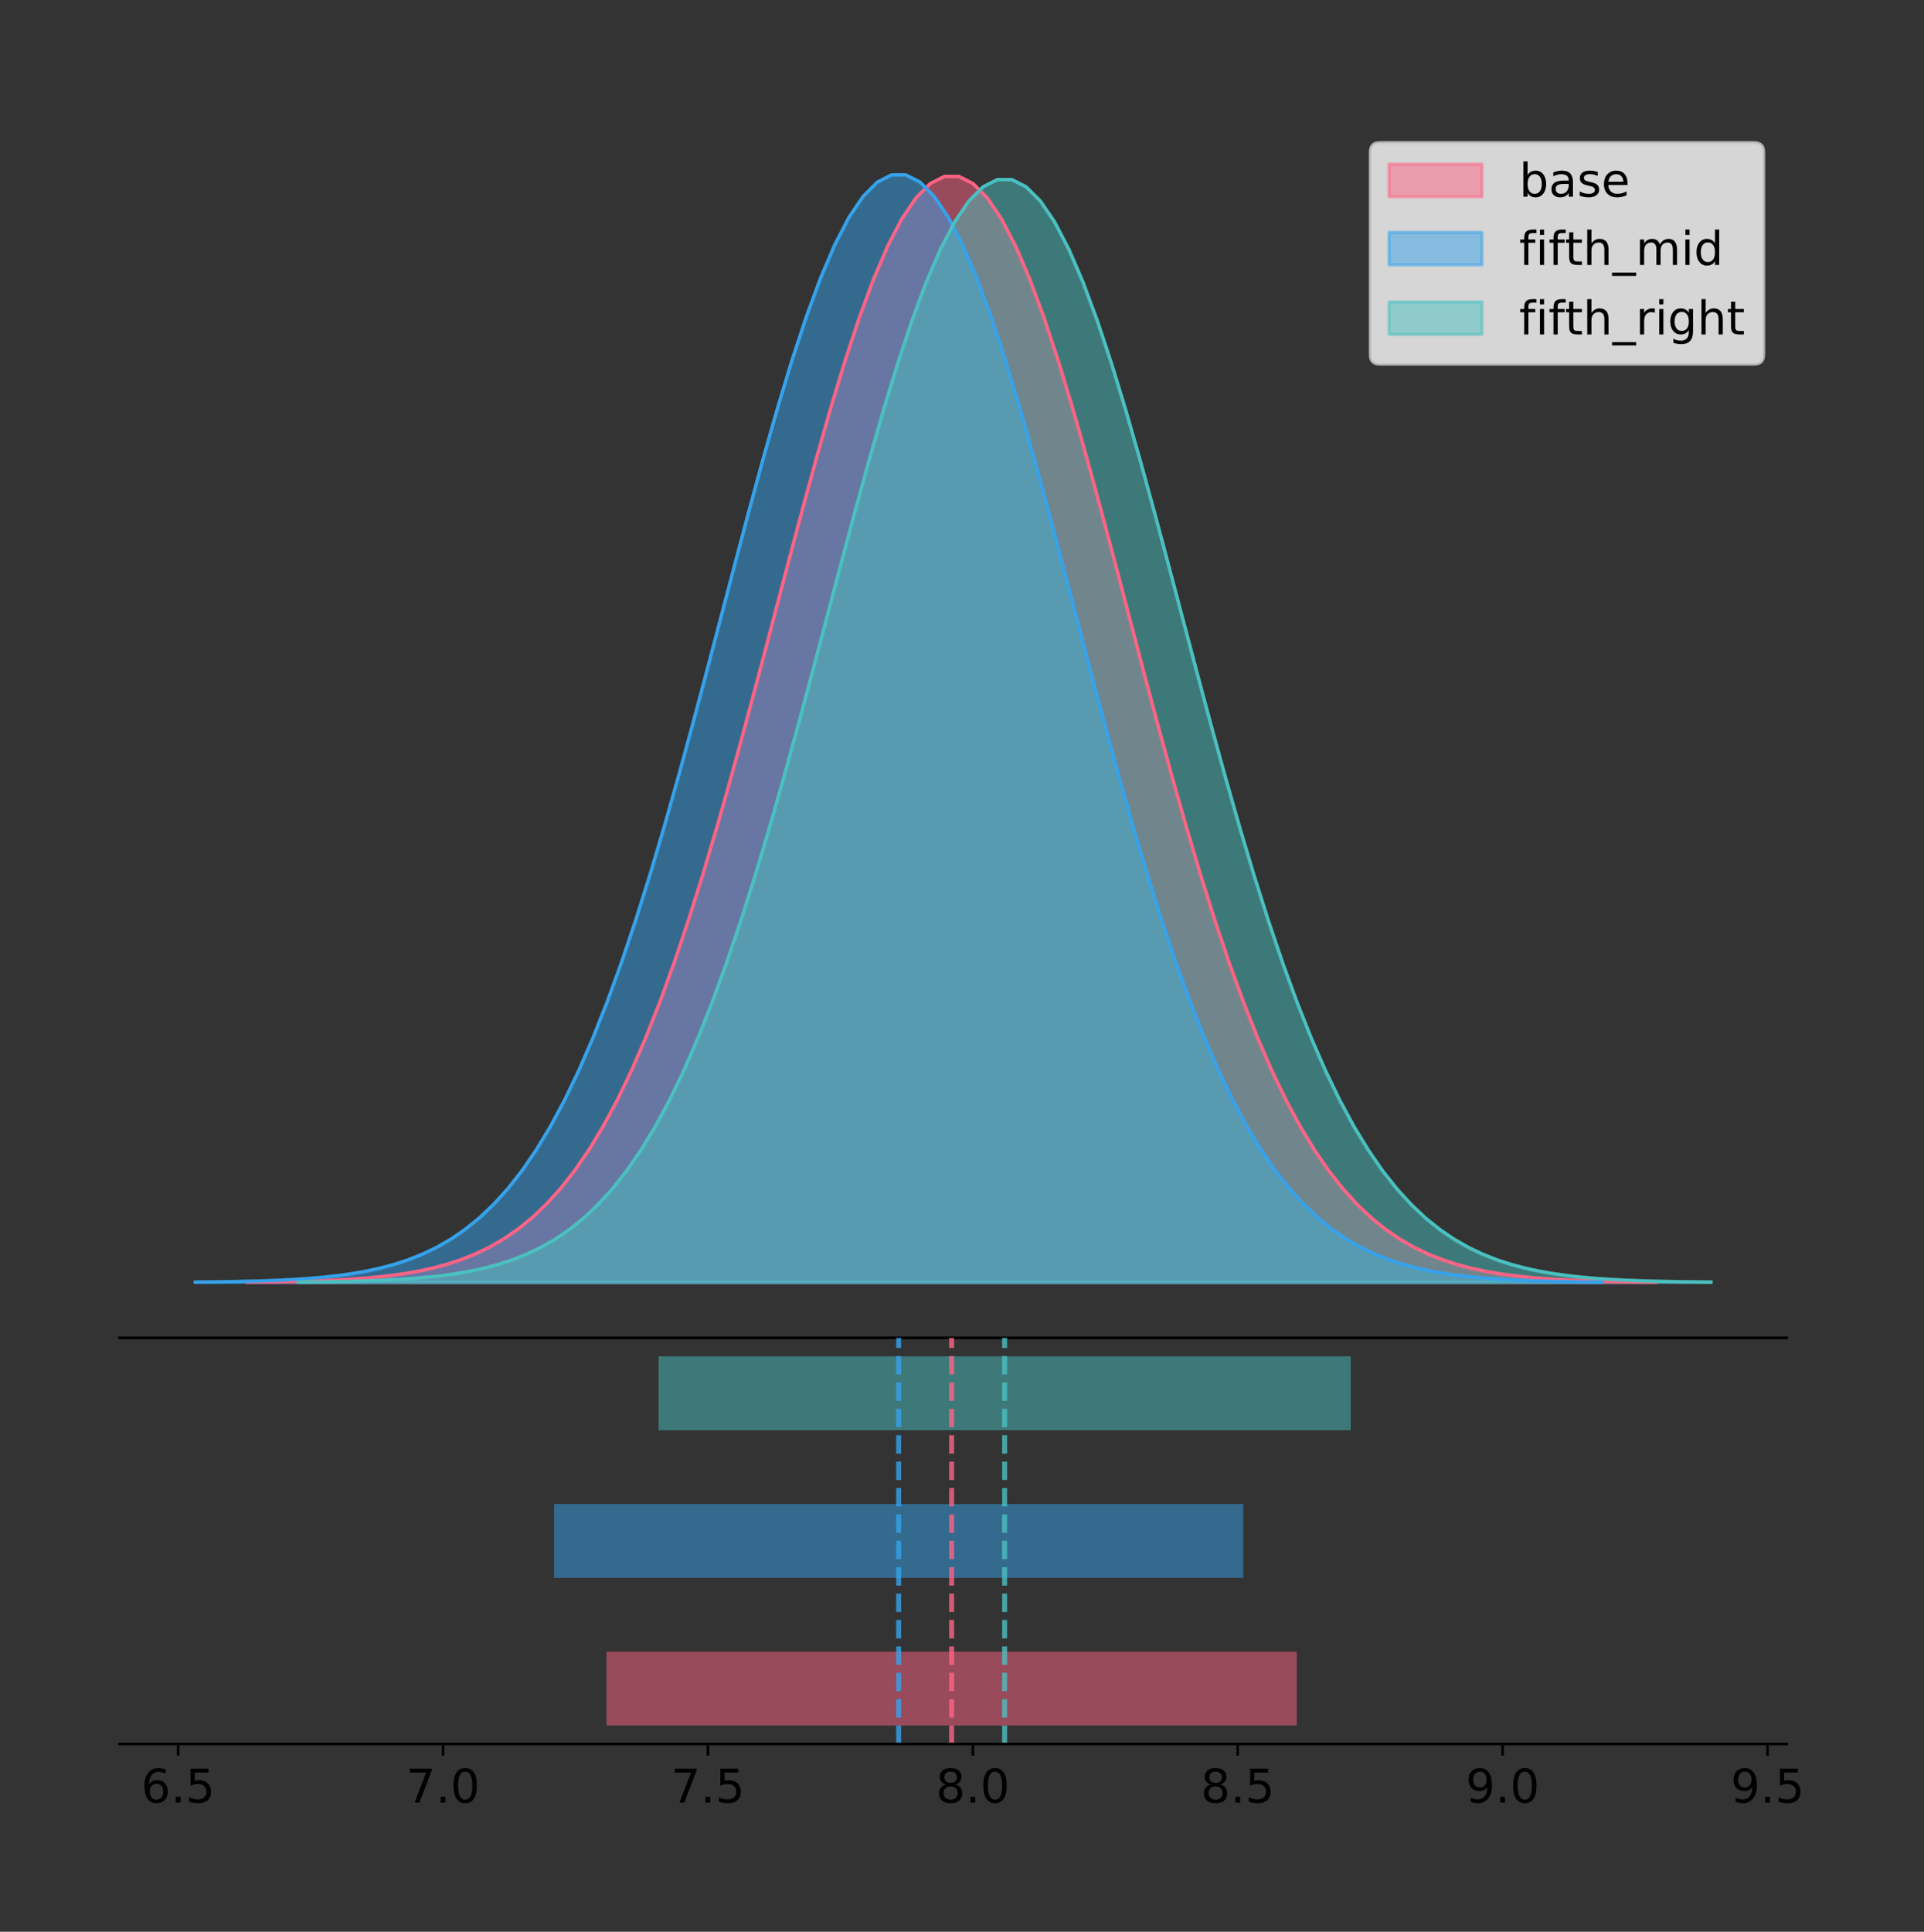 <?xml version="1.0" encoding="utf-8" standalone="no"?>
<!DOCTYPE svg PUBLIC "-//W3C//DTD SVG 1.1//EN"
  "http://www.w3.org/Graphics/SVG/1.1/DTD/svg11.dtd">
<!-- Created with matplotlib (https://matplotlib.org/) -->
<svg height="581.789pt" version="1.1" viewBox="0 0 579.543 581.789" width="579.543pt" xmlns="http://www.w3.org/2000/svg" xmlns:xlink="http://www.w3.org/1999/xlink">
 <rect x="0" y="0" width="579.543" height="581.789" fill="#333333" stroke="none"/>
 <defs>
  <style type="text/css">
*{stroke-linecap:butt;stroke-linejoin:round;}
  </style>
 </defs>
 <g id="figure_1">
  <g id="patch_1">
   <path d="M 0 581.789 
L 579.543 581.789 
L 579.543 0 
L 0 0 
z
" style="fill:none;"/>
  </g>
  <g id="axes_1">
   <g id="patch_2">
    <path d="M 36 402.93 
L 538.2 402.93 
L 538.2 36 
L 36 36 
z
" style="fill:none;"/>
   </g>
   <g id="PolyCollection_1">
    <defs>
     <path d="M 74.502 -195.538 
L 74.502 -195.65 
L 78.787 -195.692 
L 83.073 -195.749 
L 87.359 -195.824 
L 91.645 -195.925 
L 95.931 -196.057 
L 100.217 -196.23 
L 104.503 -196.454 
L 108.788 -196.743 
L 113.074 -197.113 
L 117.36 -197.583 
L 121.646 -198.176 
L 125.932 -198.918 
L 130.218 -199.842 
L 134.504 -200.983 
L 138.789 -202.381 
L 143.075 -204.082 
L 147.361 -206.136 
L 151.647 -208.599 
L 155.933 -211.53 
L 160.219 -214.991 
L 164.505 -219.047 
L 168.79 -223.763 
L 173.076 -229.205 
L 177.362 -235.435 
L 181.648 -242.509 
L 185.934 -250.479 
L 190.22 -259.382 
L 194.505 -269.245 
L 198.791 -280.079 
L 203.077 -291.873 
L 207.363 -304.598 
L 211.649 -318.201 
L 215.935 -332.602 
L 220.221 -347.697 
L 224.506 -363.355 
L 228.792 -379.42 
L 233.078 -395.712 
L 237.364 -412.028 
L 241.65 -428.151 
L 245.936 -443.847 
L 250.222 -458.877 
L 254.507 -473 
L 258.793 -485.977 
L 263.079 -497.582 
L 267.365 -507.606 
L 271.651 -515.865 
L 275.937 -522.202 
L 280.223 -526.496 
L 284.508 -528.664 
L 288.794 -528.664 
L 293.08 -526.496 
L 297.366 -522.202 
L 301.652 -515.865 
L 305.938 -507.606 
L 310.223 -497.582 
L 314.509 -485.977 
L 318.795 -473 
L 323.081 -458.877 
L 327.367 -443.847 
L 331.653 -428.151 
L 335.939 -412.028 
L 340.224 -395.712 
L 344.51 -379.42 
L 348.796 -363.355 
L 353.082 -347.697 
L 357.368 -332.602 
L 361.654 -318.201 
L 365.94 -304.598 
L 370.225 -291.873 
L 374.511 -280.079 
L 378.797 -269.245 
L 383.083 -259.382 
L 387.369 -250.479 
L 391.655 -242.509 
L 395.941 -235.435 
L 400.226 -229.205 
L 404.512 -223.763 
L 408.798 -219.047 
L 413.084 -214.991 
L 417.37 -211.53 
L 421.656 -208.599 
L 425.941 -206.136 
L 430.227 -204.082 
L 434.513 -202.381 
L 438.799 -200.983 
L 443.085 -199.842 
L 447.371 -198.918 
L 451.657 -198.176 
L 455.942 -197.583 
L 460.228 -197.113 
L 464.514 -196.743 
L 468.8 -196.454 
L 473.086 -196.23 
L 477.372 -196.057 
L 481.658 -195.925 
L 485.943 -195.824 
L 490.229 -195.749 
L 494.515 -195.692 
L 498.801 -195.65 
L 498.801 -195.538 
L 498.801 -195.538 
L 494.515 -195.538 
L 490.229 -195.538 
L 485.943 -195.538 
L 481.658 -195.538 
L 477.372 -195.538 
L 473.086 -195.538 
L 468.8 -195.538 
L 464.514 -195.538 
L 460.228 -195.538 
L 455.942 -195.538 
L 451.657 -195.538 
L 447.371 -195.538 
L 443.085 -195.538 
L 438.799 -195.538 
L 434.513 -195.538 
L 430.227 -195.538 
L 425.941 -195.538 
L 421.656 -195.538 
L 417.37 -195.538 
L 413.084 -195.538 
L 408.798 -195.538 
L 404.512 -195.538 
L 400.226 -195.538 
L 395.941 -195.538 
L 391.655 -195.538 
L 387.369 -195.538 
L 383.083 -195.538 
L 378.797 -195.538 
L 374.511 -195.538 
L 370.225 -195.538 
L 365.94 -195.538 
L 361.654 -195.538 
L 357.368 -195.538 
L 353.082 -195.538 
L 348.796 -195.538 
L 344.51 -195.538 
L 340.224 -195.538 
L 335.939 -195.538 
L 331.653 -195.538 
L 327.367 -195.538 
L 323.081 -195.538 
L 318.795 -195.538 
L 314.509 -195.538 
L 310.223 -195.538 
L 305.938 -195.538 
L 301.652 -195.538 
L 297.366 -195.538 
L 293.08 -195.538 
L 288.794 -195.538 
L 284.508 -195.538 
L 280.223 -195.538 
L 275.937 -195.538 
L 271.651 -195.538 
L 267.365 -195.538 
L 263.079 -195.538 
L 258.793 -195.538 
L 254.507 -195.538 
L 250.222 -195.538 
L 245.936 -195.538 
L 241.65 -195.538 
L 237.364 -195.538 
L 233.078 -195.538 
L 228.792 -195.538 
L 224.506 -195.538 
L 220.221 -195.538 
L 215.935 -195.538 
L 211.649 -195.538 
L 207.363 -195.538 
L 203.077 -195.538 
L 198.791 -195.538 
L 194.505 -195.538 
L 190.22 -195.538 
L 185.934 -195.538 
L 181.648 -195.538 
L 177.362 -195.538 
L 173.076 -195.538 
L 168.79 -195.538 
L 164.505 -195.538 
L 160.219 -195.538 
L 155.933 -195.538 
L 151.647 -195.538 
L 147.361 -195.538 
L 143.075 -195.538 
L 138.789 -195.538 
L 134.504 -195.538 
L 130.218 -195.538 
L 125.932 -195.538 
L 121.646 -195.538 
L 117.36 -195.538 
L 113.074 -195.538 
L 108.788 -195.538 
L 104.503 -195.538 
L 100.217 -195.538 
L 95.931 -195.538 
L 91.645 -195.538 
L 87.359 -195.538 
L 83.073 -195.538 
L 78.787 -195.538 
L 74.502 -195.538 
z
" id="m274939445a" style="stroke:#ff6384;stroke-opacity:0.5;"/>
    </defs>
    <g clip-path="url(#p8f631cde75)">
     <use style="fill:#ff6384;fill-opacity:0.5;stroke:#ff6384;stroke-opacity:0.5;" x="0" xlink:href="#m274939445a" y="581.789"/>
    </g>
   </g>
   <g id="PolyCollection_2">
    <defs>
     <path d="M 58.827 -195.538 
L 58.827 -195.65 
L 63.107 -195.692 
L 67.388 -195.749 
L 71.668 -195.825 
L 75.948 -195.925 
L 80.228 -196.058 
L 84.508 -196.23 
L 88.788 -196.455 
L 93.068 -196.744 
L 97.348 -197.115 
L 101.628 -197.585 
L 105.909 -198.179 
L 110.189 -198.923 
L 114.469 -199.848 
L 118.749 -200.99 
L 123.029 -202.39 
L 127.309 -204.093 
L 131.589 -206.151 
L 135.869 -208.617 
L 140.149 -211.552 
L 144.43 -215.017 
L 148.71 -219.078 
L 152.99 -223.801 
L 157.27 -229.25 
L 161.55 -235.488 
L 165.83 -242.572 
L 170.11 -250.552 
L 174.39 -259.468 
L 178.67 -269.344 
L 182.951 -280.192 
L 187.231 -292.002 
L 191.511 -304.744 
L 195.791 -318.365 
L 200.071 -332.786 
L 204.351 -347.901 
L 208.631 -363.58 
L 212.911 -379.667 
L 217.191 -395.98 
L 221.472 -412.318 
L 225.752 -428.462 
L 230.032 -444.18 
L 234.312 -459.23 
L 238.592 -473.372 
L 242.872 -486.366 
L 247.152 -497.987 
L 251.432 -508.025 
L 255.712 -516.294 
L 259.993 -522.64 
L 264.273 -526.94 
L 268.553 -529.111 
L 272.833 -529.111 
L 277.113 -526.94 
L 281.393 -522.64 
L 285.673 -516.294 
L 289.953 -508.025 
L 294.234 -497.987 
L 298.514 -486.366 
L 302.794 -473.372 
L 307.074 -459.23 
L 311.354 -444.18 
L 315.634 -428.462 
L 319.914 -412.318 
L 324.194 -395.98 
L 328.474 -379.667 
L 332.755 -363.58 
L 337.035 -347.901 
L 341.315 -332.786 
L 345.595 -318.365 
L 349.875 -304.744 
L 354.155 -292.002 
L 358.435 -280.192 
L 362.715 -269.344 
L 366.995 -259.468 
L 371.276 -250.552 
L 375.556 -242.572 
L 379.836 -235.488 
L 384.116 -229.25 
L 388.396 -223.801 
L 392.676 -219.078 
L 396.956 -215.017 
L 401.236 -211.552 
L 405.516 -208.617 
L 409.797 -206.151 
L 414.077 -204.093 
L 418.357 -202.39 
L 422.637 -200.99 
L 426.917 -199.848 
L 431.197 -198.923 
L 435.477 -198.179 
L 439.757 -197.585 
L 444.037 -197.115 
L 448.318 -196.744 
L 452.598 -196.455 
L 456.878 -196.23 
L 461.158 -196.058 
L 465.438 -195.925 
L 469.718 -195.825 
L 473.998 -195.749 
L 478.278 -195.692 
L 482.559 -195.65 
L 482.559 -195.538 
L 482.559 -195.538 
L 478.278 -195.538 
L 473.998 -195.538 
L 469.718 -195.538 
L 465.438 -195.538 
L 461.158 -195.538 
L 456.878 -195.538 
L 452.598 -195.538 
L 448.318 -195.538 
L 444.037 -195.538 
L 439.757 -195.538 
L 435.477 -195.538 
L 431.197 -195.538 
L 426.917 -195.538 
L 422.637 -195.538 
L 418.357 -195.538 
L 414.077 -195.538 
L 409.797 -195.538 
L 405.516 -195.538 
L 401.236 -195.538 
L 396.956 -195.538 
L 392.676 -195.538 
L 388.396 -195.538 
L 384.116 -195.538 
L 379.836 -195.538 
L 375.556 -195.538 
L 371.276 -195.538 
L 366.995 -195.538 
L 362.715 -195.538 
L 358.435 -195.538 
L 354.155 -195.538 
L 349.875 -195.538 
L 345.595 -195.538 
L 341.315 -195.538 
L 337.035 -195.538 
L 332.755 -195.538 
L 328.474 -195.538 
L 324.194 -195.538 
L 319.914 -195.538 
L 315.634 -195.538 
L 311.354 -195.538 
L 307.074 -195.538 
L 302.794 -195.538 
L 298.514 -195.538 
L 294.234 -195.538 
L 289.953 -195.538 
L 285.673 -195.538 
L 281.393 -195.538 
L 277.113 -195.538 
L 272.833 -195.538 
L 268.553 -195.538 
L 264.273 -195.538 
L 259.993 -195.538 
L 255.712 -195.538 
L 251.432 -195.538 
L 247.152 -195.538 
L 242.872 -195.538 
L 238.592 -195.538 
L 234.312 -195.538 
L 230.032 -195.538 
L 225.752 -195.538 
L 221.472 -195.538 
L 217.191 -195.538 
L 212.911 -195.538 
L 208.631 -195.538 
L 204.351 -195.538 
L 200.071 -195.538 
L 195.791 -195.538 
L 191.511 -195.538 
L 187.231 -195.538 
L 182.951 -195.538 
L 178.67 -195.538 
L 174.39 -195.538 
L 170.11 -195.538 
L 165.83 -195.538 
L 161.55 -195.538 
L 157.27 -195.538 
L 152.99 -195.538 
L 148.71 -195.538 
L 144.43 -195.538 
L 140.149 -195.538 
L 135.869 -195.538 
L 131.589 -195.538 
L 127.309 -195.538 
L 123.029 -195.538 
L 118.749 -195.538 
L 114.469 -195.538 
L 110.189 -195.538 
L 105.909 -195.538 
L 101.628 -195.538 
L 97.348 -195.538 
L 93.068 -195.538 
L 88.788 -195.538 
L 84.508 -195.538 
L 80.228 -195.538 
L 75.948 -195.538 
L 71.668 -195.538 
L 67.388 -195.538 
L 63.107 -195.538 
L 58.827 -195.538 
z
" id="mbce1271a48" style="stroke:#36a2eb;stroke-opacity:0.5;"/>
    </defs>
    <g clip-path="url(#p8f631cde75)">
     <use style="fill:#36a2eb;fill-opacity:0.5;stroke:#36a2eb;stroke-opacity:0.5;" x="0" xlink:href="#mbce1271a48" y="581.789"/>
    </g>
   </g>
   <g id="PolyCollection_3">
    <defs>
     <path d="M 89.847 -195.538 
L 89.847 -195.65 
L 94.145 -195.692 
L 98.443 -195.748 
L 102.741 -195.824 
L 107.04 -195.924 
L 111.338 -196.055 
L 115.636 -196.228 
L 119.934 -196.451 
L 124.233 -196.739 
L 128.531 -197.108 
L 132.829 -197.577 
L 137.127 -198.168 
L 141.426 -198.909 
L 145.724 -199.83 
L 150.022 -200.967 
L 154.32 -202.361 
L 158.619 -204.057 
L 162.917 -206.106 
L 167.215 -208.562 
L 171.513 -211.484 
L 175.812 -214.935 
L 180.11 -218.979 
L 184.408 -223.681 
L 188.706 -229.108 
L 193.005 -235.32 
L 197.303 -242.374 
L 201.601 -250.32 
L 205.899 -259.198 
L 210.198 -269.033 
L 214.496 -279.835 
L 218.794 -291.595 
L 223.092 -304.284 
L 227.39 -317.847 
L 231.689 -332.207 
L 235.987 -347.259 
L 240.285 -362.872 
L 244.583 -378.89 
L 248.882 -395.135 
L 253.18 -411.404 
L 257.478 -427.48 
L 261.776 -443.131 
L 266.075 -458.118 
L 270.373 -472.2 
L 274.671 -485.139 
L 278.969 -496.711 
L 283.268 -506.707 
L 287.566 -514.941 
L 291.864 -521.26 
L 296.162 -525.542 
L 300.461 -527.704 
L 304.759 -527.704 
L 309.057 -525.542 
L 313.355 -521.26 
L 317.654 -514.941 
L 321.952 -506.707 
L 326.25 -496.711 
L 330.548 -485.139 
L 334.847 -472.2 
L 339.145 -458.118 
L 343.443 -443.131 
L 347.741 -427.48 
L 352.04 -411.404 
L 356.338 -395.135 
L 360.636 -378.89 
L 364.934 -362.872 
L 369.232 -347.259 
L 373.531 -332.207 
L 377.829 -317.847 
L 382.127 -304.284 
L 386.425 -291.595 
L 390.724 -279.835 
L 395.022 -269.033 
L 399.32 -259.198 
L 403.618 -250.32 
L 407.917 -242.374 
L 412.215 -235.32 
L 416.513 -229.108 
L 420.811 -223.681 
L 425.11 -218.979 
L 429.408 -214.935 
L 433.706 -211.484 
L 438.004 -208.562 
L 442.303 -206.106 
L 446.601 -204.057 
L 450.899 -202.361 
L 455.197 -200.967 
L 459.496 -199.83 
L 463.794 -198.909 
L 468.092 -198.168 
L 472.39 -197.577 
L 476.689 -197.108 
L 480.987 -196.739 
L 485.285 -196.451 
L 489.583 -196.228 
L 493.882 -196.055 
L 498.18 -195.924 
L 502.478 -195.824 
L 506.776 -195.748 
L 511.074 -195.692 
L 515.373 -195.65 
L 515.373 -195.538 
L 515.373 -195.538 
L 511.074 -195.538 
L 506.776 -195.538 
L 502.478 -195.538 
L 498.18 -195.538 
L 493.882 -195.538 
L 489.583 -195.538 
L 485.285 -195.538 
L 480.987 -195.538 
L 476.689 -195.538 
L 472.39 -195.538 
L 468.092 -195.538 
L 463.794 -195.538 
L 459.496 -195.538 
L 455.197 -195.538 
L 450.899 -195.538 
L 446.601 -195.538 
L 442.303 -195.538 
L 438.004 -195.538 
L 433.706 -195.538 
L 429.408 -195.538 
L 425.11 -195.538 
L 420.811 -195.538 
L 416.513 -195.538 
L 412.215 -195.538 
L 407.917 -195.538 
L 403.618 -195.538 
L 399.32 -195.538 
L 395.022 -195.538 
L 390.724 -195.538 
L 386.425 -195.538 
L 382.127 -195.538 
L 377.829 -195.538 
L 373.531 -195.538 
L 369.232 -195.538 
L 364.934 -195.538 
L 360.636 -195.538 
L 356.338 -195.538 
L 352.04 -195.538 
L 347.741 -195.538 
L 343.443 -195.538 
L 339.145 -195.538 
L 334.847 -195.538 
L 330.548 -195.538 
L 326.25 -195.538 
L 321.952 -195.538 
L 317.654 -195.538 
L 313.355 -195.538 
L 309.057 -195.538 
L 304.759 -195.538 
L 300.461 -195.538 
L 296.162 -195.538 
L 291.864 -195.538 
L 287.566 -195.538 
L 283.268 -195.538 
L 278.969 -195.538 
L 274.671 -195.538 
L 270.373 -195.538 
L 266.075 -195.538 
L 261.776 -195.538 
L 257.478 -195.538 
L 253.18 -195.538 
L 248.882 -195.538 
L 244.583 -195.538 
L 240.285 -195.538 
L 235.987 -195.538 
L 231.689 -195.538 
L 227.39 -195.538 
L 223.092 -195.538 
L 218.794 -195.538 
L 214.496 -195.538 
L 210.198 -195.538 
L 205.899 -195.538 
L 201.601 -195.538 
L 197.303 -195.538 
L 193.005 -195.538 
L 188.706 -195.538 
L 184.408 -195.538 
L 180.11 -195.538 
L 175.812 -195.538 
L 171.513 -195.538 
L 167.215 -195.538 
L 162.917 -195.538 
L 158.619 -195.538 
L 154.32 -195.538 
L 150.022 -195.538 
L 145.724 -195.538 
L 141.426 -195.538 
L 137.127 -195.538 
L 132.829 -195.538 
L 128.531 -195.538 
L 124.233 -195.538 
L 119.934 -195.538 
L 115.636 -195.538 
L 111.338 -195.538 
L 107.04 -195.538 
L 102.741 -195.538 
L 98.443 -195.538 
L 94.145 -195.538 
L 89.847 -195.538 
z
" id="m76c609ded5" style="stroke:#4bc0c0;stroke-opacity:0.5;"/>
    </defs>
    <g clip-path="url(#p8f631cde75)">
     <use style="fill:#4bc0c0;fill-opacity:0.5;stroke:#4bc0c0;stroke-opacity:0.5;" x="0" xlink:href="#m76c609ded5" y="581.789"/>
    </g>
   </g>
   <g id="line2d_1">
    <path clip-path="url(#p8f631cde75)" d="M 74.502 386.14 
L 78.787 386.097 
L 83.073 386.041 
L 87.359 385.965 
L 91.645 385.865 
L 95.931 385.733 
L 100.217 385.56 
L 104.503 385.336 
L 108.788 385.047 
L 113.074 384.677 
L 117.36 384.207 
L 121.646 383.614 
L 125.932 382.871 
L 130.218 381.947 
L 134.504 380.807 
L 138.789 379.409 
L 143.075 377.707 
L 147.361 375.653 
L 151.647 373.19 
L 155.933 370.259 
L 160.219 366.798 
L 164.505 362.743 
L 168.79 358.027 
L 173.076 352.585 
L 177.362 346.355 
L 181.648 339.28 
L 185.934 331.311 
L 190.22 322.407 
L 194.505 312.544 
L 198.791 301.711 
L 203.077 289.916 
L 207.363 277.191 
L 211.649 263.589 
L 215.935 249.187 
L 220.221 234.092 
L 224.506 218.434 
L 228.792 202.369 
L 233.078 186.078 
L 237.364 169.761 
L 241.65 153.639 
L 245.936 137.942 
L 250.222 122.912 
L 254.507 108.79 
L 258.793 95.813 
L 263.079 84.208 
L 267.365 74.183 
L 271.651 65.925 
L 275.937 59.588 
L 280.223 55.293 
L 284.508 53.125 
L 288.794 53.125 
L 293.08 55.293 
L 297.366 59.588 
L 301.652 65.925 
L 305.938 74.183 
L 310.223 84.208 
L 314.509 95.813 
L 318.795 108.79 
L 323.081 122.912 
L 327.367 137.942 
L 331.653 153.639 
L 335.939 169.761 
L 340.224 186.078 
L 344.51 202.369 
L 348.796 218.434 
L 353.082 234.092 
L 357.368 249.187 
L 361.654 263.589 
L 365.94 277.191 
L 370.225 289.916 
L 374.511 301.711 
L 378.797 312.544 
L 383.083 322.407 
L 387.369 331.311 
L 391.655 339.28 
L 395.941 346.355 
L 400.226 352.585 
L 404.512 358.027 
L 408.798 362.743 
L 413.084 366.798 
L 417.37 370.259 
L 421.656 373.19 
L 425.941 375.653 
L 430.227 377.707 
L 434.513 379.409 
L 438.799 380.807 
L 443.085 381.947 
L 447.371 382.871 
L 451.657 383.614 
L 455.942 384.207 
L 460.228 384.677 
L 464.514 385.047 
L 468.8 385.336 
L 473.086 385.56 
L 477.372 385.733 
L 481.658 385.865 
L 485.943 385.965 
L 490.229 386.041 
L 494.515 386.097 
L 498.801 386.14 
" style="fill:none;stroke:#ff6384;stroke-linecap:square;"/>
   </g>
   <g id="line2d_2">
    <path clip-path="url(#p8f631cde75)" d="M 58.827 386.139 
L 63.107 386.097 
L 67.388 386.04 
L 71.668 385.965 
L 75.948 385.864 
L 80.228 385.732 
L 84.508 385.559 
L 88.788 385.334 
L 93.068 385.045 
L 97.348 384.675 
L 101.628 384.204 
L 105.909 383.61 
L 110.189 382.867 
L 114.469 381.941 
L 118.749 380.799 
L 123.029 379.399 
L 127.309 377.696 
L 131.589 375.639 
L 135.869 373.172 
L 140.149 370.238 
L 144.43 366.772 
L 148.71 362.711 
L 152.99 357.989 
L 157.27 352.539 
L 161.55 346.301 
L 165.83 339.217 
L 170.11 331.237 
L 174.39 322.322 
L 178.67 312.445 
L 182.951 301.597 
L 187.231 289.787 
L 191.511 277.045 
L 195.791 263.424 
L 200.071 249.004 
L 204.351 233.888 
L 208.631 218.209 
L 212.911 202.123 
L 217.191 185.809 
L 221.472 169.471 
L 225.752 153.327 
L 230.032 137.61 
L 234.312 122.559 
L 238.592 108.418 
L 242.872 95.423 
L 247.152 83.803 
L 251.432 73.765 
L 255.712 65.495 
L 259.993 59.15 
L 264.273 54.85 
L 268.553 52.679 
L 272.833 52.679 
L 277.113 54.85 
L 281.393 59.15 
L 285.673 65.495 
L 289.953 73.765 
L 294.234 83.803 
L 298.514 95.423 
L 302.794 108.418 
L 307.074 122.559 
L 311.354 137.61 
L 315.634 153.327 
L 319.914 169.471 
L 324.194 185.809 
L 328.474 202.123 
L 332.755 218.209 
L 337.035 233.888 
L 341.315 249.004 
L 345.595 263.424 
L 349.875 277.045 
L 354.155 289.787 
L 358.435 301.597 
L 362.715 312.445 
L 366.995 322.322 
L 371.276 331.237 
L 375.556 339.217 
L 379.836 346.301 
L 384.116 352.539 
L 388.396 357.989 
L 392.676 362.711 
L 396.956 366.772 
L 401.236 370.238 
L 405.516 373.172 
L 409.797 375.639 
L 414.077 377.696 
L 418.357 379.399 
L 422.637 380.799 
L 426.917 381.941 
L 431.197 382.867 
L 435.477 383.61 
L 439.757 384.204 
L 444.037 384.675 
L 448.318 385.045 
L 452.598 385.334 
L 456.878 385.559 
L 461.158 385.732 
L 465.438 385.864 
L 469.718 385.965 
L 473.998 386.04 
L 478.278 386.097 
L 482.559 386.139 
" style="fill:none;stroke:#36a2eb;stroke-linecap:square;"/>
   </g>
   <g id="line2d_3">
    <path clip-path="url(#p8f631cde75)" d="M 89.847 386.14 
L 94.145 386.098 
L 98.443 386.041 
L 102.741 385.966 
L 107.04 385.866 
L 111.338 385.734 
L 115.636 385.562 
L 119.934 385.338 
L 124.233 385.05 
L 128.531 384.681 
L 132.829 384.213 
L 137.127 383.621 
L 141.426 382.881 
L 145.724 381.96 
L 150.022 380.822 
L 154.32 379.428 
L 158.619 377.732 
L 162.917 375.683 
L 167.215 373.228 
L 171.513 370.305 
L 175.812 366.855 
L 180.11 362.811 
L 184.408 358.108 
L 188.706 352.682 
L 193.005 346.47 
L 197.303 339.415 
L 201.601 331.469 
L 205.899 322.591 
L 210.198 312.756 
L 214.496 301.954 
L 218.794 290.194 
L 223.092 277.506 
L 227.39 263.942 
L 231.689 249.582 
L 235.987 234.531 
L 240.285 218.918 
L 244.583 202.899 
L 248.882 186.655 
L 253.18 170.385 
L 257.478 154.309 
L 261.776 138.658 
L 266.075 123.671 
L 270.373 109.59 
L 274.671 96.65 
L 278.969 85.078 
L 283.268 75.083 
L 287.566 66.848 
L 291.864 60.529 
L 296.162 56.248 
L 300.461 54.086 
L 304.759 54.086 
L 309.057 56.248 
L 313.355 60.529 
L 317.654 66.848 
L 321.952 75.083 
L 326.25 85.078 
L 330.548 96.65 
L 334.847 109.59 
L 339.145 123.671 
L 343.443 138.658 
L 347.741 154.309 
L 352.04 170.385 
L 356.338 186.655 
L 360.636 202.899 
L 364.934 218.918 
L 369.232 234.531 
L 373.531 249.582 
L 377.829 263.942 
L 382.127 277.506 
L 386.425 290.194 
L 390.724 301.954 
L 395.022 312.756 
L 399.32 322.591 
L 403.618 331.469 
L 407.917 339.415 
L 412.215 346.47 
L 416.513 352.682 
L 420.811 358.108 
L 425.11 362.811 
L 429.408 366.855 
L 433.706 370.305 
L 438.004 373.228 
L 442.303 375.683 
L 446.601 377.732 
L 450.899 379.428 
L 455.197 380.822 
L 459.496 381.96 
L 463.794 382.881 
L 468.092 383.621 
L 472.39 384.213 
L 476.689 384.681 
L 480.987 385.05 
L 485.285 385.338 
L 489.583 385.562 
L 493.882 385.734 
L 498.18 385.866 
L 502.478 385.966 
L 506.776 386.041 
L 511.074 386.098 
L 515.373 386.14 
" style="fill:none;stroke:#4bc0c0;stroke-linecap:square;"/>
   </g>
   <g id="patch_3">
    <path d="M 36 402.93 
L 538.2 402.93 
" style="fill:none;stroke:#000000;stroke-linecap:square;stroke-linejoin:miter;stroke-width:0.8;"/>
   </g>
   <g id="legend_1">
    <g id="patch_4">
     <path d="M 415.602 109.627 
L 528.4 109.627 
Q 531.2 109.627 531.2 106.827 
L 531.2 45.8 
Q 531.2 43 528.4 43 
L 415.602 43 
Q 412.802 43 412.802 45.8 
L 412.802 106.827 
Q 412.802 109.627 415.602 109.627 
z
" style="fill:#ffffff;opacity:0.8;stroke:#cccccc;stroke-linejoin:miter;"/>
    </g>
    <g id="patch_5">
     <path d="M 418.402 59.238 
L 446.402 59.238 
L 446.402 49.438 
L 418.402 49.438 
z
" style="fill:#ff6384;opacity:0.5;stroke:#ff6384;stroke-linejoin:miter;"/>
    </g>
    <g id="text_1">
     <!-- base -->
     <defs>
      <path d="M 48.688 27.297 
Q 48.688 37.203 44.609 42.844 
Q 40.531 48.484 33.406 48.484 
Q 26.266 48.484 22.188 42.844 
Q 18.109 37.203 18.109 27.297 
Q 18.109 17.391 22.188 11.75 
Q 26.266 6.109 33.406 6.109 
Q 40.531 6.109 44.609 11.75 
Q 48.688 17.391 48.688 27.297 
z
M 18.109 46.391 
Q 20.953 51.266 25.266 53.625 
Q 29.594 56 35.594 56 
Q 45.562 56 51.781 48.094 
Q 58.016 40.188 58.016 27.297 
Q 58.016 14.406 51.781 6.484 
Q 45.562 -1.422 35.594 -1.422 
Q 29.594 -1.422 25.266 0.953 
Q 20.953 3.328 18.109 8.203 
L 18.109 0 
L 9.078 0 
L 9.078 75.984 
L 18.109 75.984 
z
" id="DejaVuSans-98"/>
      <path d="M 34.281 27.484 
Q 23.391 27.484 19.188 25 
Q 14.984 22.516 14.984 16.5 
Q 14.984 11.719 18.141 8.906 
Q 21.297 6.109 26.703 6.109 
Q 34.188 6.109 38.703 11.406 
Q 43.219 16.703 43.219 25.484 
L 43.219 27.484 
z
M 52.203 31.203 
L 52.203 0 
L 43.219 0 
L 43.219 8.297 
Q 40.141 3.328 35.547 0.953 
Q 30.953 -1.422 24.312 -1.422 
Q 15.922 -1.422 10.953 3.297 
Q 6 8.016 6 15.922 
Q 6 25.141 12.172 29.828 
Q 18.359 34.516 30.609 34.516 
L 43.219 34.516 
L 43.219 35.406 
Q 43.219 41.609 39.141 45 
Q 35.062 48.391 27.688 48.391 
Q 23 48.391 18.547 47.266 
Q 14.109 46.141 10.016 43.891 
L 10.016 52.203 
Q 14.938 54.109 19.578 55.047 
Q 24.219 56 28.609 56 
Q 40.484 56 46.344 49.844 
Q 52.203 43.703 52.203 31.203 
z
" id="DejaVuSans-97"/>
      <path d="M 44.281 53.078 
L 44.281 44.578 
Q 40.484 46.531 36.375 47.5 
Q 32.281 48.484 27.875 48.484 
Q 21.188 48.484 17.844 46.438 
Q 14.5 44.391 14.5 40.281 
Q 14.5 37.156 16.891 35.375 
Q 19.281 33.594 26.516 31.984 
L 29.594 31.297 
Q 39.156 29.25 43.188 25.516 
Q 47.219 21.781 47.219 15.094 
Q 47.219 7.469 41.188 3.016 
Q 35.156 -1.422 24.609 -1.422 
Q 20.219 -1.422 15.453 -0.562 
Q 10.688 0.297 5.422 2 
L 5.422 11.281 
Q 10.406 8.688 15.234 7.391 
Q 20.062 6.109 24.812 6.109 
Q 31.156 6.109 34.562 8.281 
Q 37.984 10.453 37.984 14.406 
Q 37.984 18.062 35.516 20.016 
Q 33.062 21.969 24.703 23.781 
L 21.578 24.516 
Q 13.234 26.266 9.516 29.906 
Q 5.812 33.547 5.812 39.891 
Q 5.812 47.609 11.281 51.797 
Q 16.75 56 26.812 56 
Q 31.781 56 36.172 55.266 
Q 40.578 54.547 44.281 53.078 
z
" id="DejaVuSans-115"/>
      <path d="M 56.203 29.594 
L 56.203 25.203 
L 14.891 25.203 
Q 15.484 15.922 20.484 11.062 
Q 25.484 6.203 34.422 6.203 
Q 39.594 6.203 44.453 7.469 
Q 49.312 8.734 54.109 11.281 
L 54.109 2.781 
Q 49.266 0.734 44.188 -0.344 
Q 39.109 -1.422 33.891 -1.422 
Q 20.797 -1.422 13.156 6.188 
Q 5.516 13.812 5.516 26.812 
Q 5.516 40.234 12.766 48.109 
Q 20.016 56 32.328 56 
Q 43.359 56 49.781 48.891 
Q 56.203 41.797 56.203 29.594 
z
M 47.219 32.234 
Q 47.125 39.594 43.094 43.984 
Q 39.062 48.391 32.422 48.391 
Q 24.906 48.391 20.391 44.141 
Q 15.875 39.891 15.188 32.172 
z
" id="DejaVuSans-101"/>
     </defs>
     <g transform="translate(457.602 59.238)scale(0.14 -0.14)">
      <use xlink:href="#DejaVuSans-98"/>
      <use x="63.477" xlink:href="#DejaVuSans-97"/>
      <use x="124.756" xlink:href="#DejaVuSans-115"/>
      <use x="176.855" xlink:href="#DejaVuSans-101"/>
     </g>
    </g>
    <g id="patch_6">
     <path d="M 418.402 79.787 
L 446.402 79.787 
L 446.402 69.987 
L 418.402 69.987 
z
" style="fill:#36a2eb;opacity:0.5;stroke:#36a2eb;stroke-linejoin:miter;"/>
    </g>
    <g id="text_2">
     <!-- fifth_mid -->
     <defs>
      <path d="M 37.109 75.984 
L 37.109 68.5 
L 28.516 68.5 
Q 23.688 68.5 21.797 66.547 
Q 19.922 64.594 19.922 59.516 
L 19.922 54.688 
L 34.719 54.688 
L 34.719 47.703 
L 19.922 47.703 
L 19.922 0 
L 10.891 0 
L 10.891 47.703 
L 2.297 47.703 
L 2.297 54.688 
L 10.891 54.688 
L 10.891 58.5 
Q 10.891 67.625 15.141 71.797 
Q 19.391 75.984 28.609 75.984 
z
" id="DejaVuSans-102"/>
      <path d="M 9.422 54.688 
L 18.406 54.688 
L 18.406 0 
L 9.422 0 
z
M 9.422 75.984 
L 18.406 75.984 
L 18.406 64.594 
L 9.422 64.594 
z
" id="DejaVuSans-105"/>
      <path d="M 18.312 70.219 
L 18.312 54.688 
L 36.812 54.688 
L 36.812 47.703 
L 18.312 47.703 
L 18.312 18.016 
Q 18.312 11.328 20.141 9.422 
Q 21.969 7.516 27.594 7.516 
L 36.812 7.516 
L 36.812 0 
L 27.594 0 
Q 17.188 0 13.234 3.875 
Q 9.281 7.766 9.281 18.016 
L 9.281 47.703 
L 2.688 47.703 
L 2.688 54.688 
L 9.281 54.688 
L 9.281 70.219 
z
" id="DejaVuSans-116"/>
      <path d="M 54.891 33.016 
L 54.891 0 
L 45.906 0 
L 45.906 32.719 
Q 45.906 40.484 42.875 44.328 
Q 39.844 48.188 33.797 48.188 
Q 26.516 48.188 22.312 43.547 
Q 18.109 38.922 18.109 30.906 
L 18.109 0 
L 9.078 0 
L 9.078 75.984 
L 18.109 75.984 
L 18.109 46.188 
Q 21.344 51.125 25.703 53.562 
Q 30.078 56 35.797 56 
Q 45.219 56 50.047 50.172 
Q 54.891 44.344 54.891 33.016 
z
" id="DejaVuSans-104"/>
      <path d="M 50.984 -16.609 
L 50.984 -23.578 
L -0.984 -23.578 
L -0.984 -16.609 
z
" id="DejaVuSans-95"/>
      <path d="M 52 44.188 
Q 55.375 50.25 60.062 53.125 
Q 64.75 56 71.094 56 
Q 79.641 56 84.281 50.016 
Q 88.922 44.047 88.922 33.016 
L 88.922 0 
L 79.891 0 
L 79.891 32.719 
Q 79.891 40.578 77.094 44.375 
Q 74.312 48.188 68.609 48.188 
Q 61.625 48.188 57.562 43.547 
Q 53.516 38.922 53.516 30.906 
L 53.516 0 
L 44.484 0 
L 44.484 32.719 
Q 44.484 40.625 41.703 44.406 
Q 38.922 48.188 33.109 48.188 
Q 26.219 48.188 22.156 43.531 
Q 18.109 38.875 18.109 30.906 
L 18.109 0 
L 9.078 0 
L 9.078 54.688 
L 18.109 54.688 
L 18.109 46.188 
Q 21.188 51.219 25.484 53.609 
Q 29.781 56 35.688 56 
Q 41.656 56 45.828 52.969 
Q 50 49.953 52 44.188 
z
" id="DejaVuSans-109"/>
      <path d="M 45.406 46.391 
L 45.406 75.984 
L 54.391 75.984 
L 54.391 0 
L 45.406 0 
L 45.406 8.203 
Q 42.578 3.328 38.25 0.953 
Q 33.938 -1.422 27.875 -1.422 
Q 17.969 -1.422 11.734 6.484 
Q 5.516 14.406 5.516 27.297 
Q 5.516 40.188 11.734 48.094 
Q 17.969 56 27.875 56 
Q 33.938 56 38.25 53.625 
Q 42.578 51.266 45.406 46.391 
z
M 14.797 27.297 
Q 14.797 17.391 18.875 11.75 
Q 22.953 6.109 30.078 6.109 
Q 37.203 6.109 41.297 11.75 
Q 45.406 17.391 45.406 27.297 
Q 45.406 37.203 41.297 42.844 
Q 37.203 48.484 30.078 48.484 
Q 22.953 48.484 18.875 42.844 
Q 14.797 37.203 14.797 27.297 
z
" id="DejaVuSans-100"/>
     </defs>
     <g transform="translate(457.602 79.787)scale(0.14 -0.14)">
      <use xlink:href="#DejaVuSans-102"/>
      <use x="35.205" xlink:href="#DejaVuSans-105"/>
      <use x="62.988" xlink:href="#DejaVuSans-102"/>
      <use x="98.178" xlink:href="#DejaVuSans-116"/>
      <use x="137.387" xlink:href="#DejaVuSans-104"/>
      <use x="200.766" xlink:href="#DejaVuSans-95"/>
      <use x="250.766" xlink:href="#DejaVuSans-109"/>
      <use x="348.178" xlink:href="#DejaVuSans-105"/>
      <use x="375.961" xlink:href="#DejaVuSans-100"/>
     </g>
    </g>
    <g id="patch_7">
     <path d="M 418.402 100.726 
L 446.402 100.726 
L 446.402 90.926 
L 418.402 90.926 
z
" style="fill:#4bc0c0;opacity:0.5;stroke:#4bc0c0;stroke-linejoin:miter;"/>
    </g>
    <g id="text_3">
     <!-- fifth_right -->
     <defs>
      <path d="M 41.109 46.297 
Q 39.594 47.172 37.812 47.578 
Q 36.031 48 33.891 48 
Q 26.266 48 22.188 43.047 
Q 18.109 38.094 18.109 28.812 
L 18.109 0 
L 9.078 0 
L 9.078 54.688 
L 18.109 54.688 
L 18.109 46.188 
Q 20.953 51.172 25.484 53.578 
Q 30.031 56 36.531 56 
Q 37.453 56 38.578 55.875 
Q 39.703 55.766 41.062 55.516 
z
" id="DejaVuSans-114"/>
      <path d="M 45.406 27.984 
Q 45.406 37.75 41.375 43.109 
Q 37.359 48.484 30.078 48.484 
Q 22.859 48.484 18.828 43.109 
Q 14.797 37.75 14.797 27.984 
Q 14.797 18.266 18.828 12.891 
Q 22.859 7.516 30.078 7.516 
Q 37.359 7.516 41.375 12.891 
Q 45.406 18.266 45.406 27.984 
z
M 54.391 6.781 
Q 54.391 -7.172 48.188 -13.984 
Q 42 -20.797 29.203 -20.797 
Q 24.469 -20.797 20.266 -20.094 
Q 16.062 -19.391 12.109 -17.922 
L 12.109 -9.188 
Q 16.062 -11.328 19.922 -12.344 
Q 23.781 -13.375 27.781 -13.375 
Q 36.625 -13.375 41.016 -8.766 
Q 45.406 -4.156 45.406 5.172 
L 45.406 9.625 
Q 42.625 4.781 38.281 2.391 
Q 33.938 0 27.875 0 
Q 17.828 0 11.672 7.656 
Q 5.516 15.328 5.516 27.984 
Q 5.516 40.672 11.672 48.328 
Q 17.828 56 27.875 56 
Q 33.938 56 38.281 53.609 
Q 42.625 51.219 45.406 46.391 
L 45.406 54.688 
L 54.391 54.688 
z
" id="DejaVuSans-103"/>
     </defs>
     <g transform="translate(457.602 100.726)scale(0.14 -0.14)">
      <use xlink:href="#DejaVuSans-102"/>
      <use x="35.205" xlink:href="#DejaVuSans-105"/>
      <use x="62.988" xlink:href="#DejaVuSans-102"/>
      <use x="98.178" xlink:href="#DejaVuSans-116"/>
      <use x="137.387" xlink:href="#DejaVuSans-104"/>
      <use x="200.766" xlink:href="#DejaVuSans-95"/>
      <use x="250.766" xlink:href="#DejaVuSans-114"/>
      <use x="291.879" xlink:href="#DejaVuSans-105"/>
      <use x="319.662" xlink:href="#DejaVuSans-103"/>
      <use x="383.139" xlink:href="#DejaVuSans-104"/>
      <use x="446.518" xlink:href="#DejaVuSans-116"/>
     </g>
    </g>
   </g>
  </g>
  <g id="axes_2">
   <g id="patch_8">
    <path d="M 36 525.24 
L 538.2 525.24 
L 538.2 402.93 
L 36 402.93 
z
" style="fill:none;"/>
   </g>
   <g id="patch_9">
    <path clip-path="url(#pe0c8bd6b88)" d="M 182.698 519.68 
L 390.605 519.68 
L 390.605 497.442 
L 182.698 497.442 
z
" style="fill:#ff6384;opacity:0.5;"/>
   </g>
   <g id="patch_10">
    <path clip-path="url(#pe0c8bd6b88)" d="M 166.879 475.204 
L 374.507 475.204 
L 374.507 452.966 
L 166.879 452.966 
z
" style="fill:#36a2eb;opacity:0.5;"/>
   </g>
   <g id="patch_11">
    <path clip-path="url(#pe0c8bd6b88)" d="M 198.356 430.728 
L 406.864 430.728 
L 406.864 408.49 
L 198.356 408.49 
z
" style="fill:#4bc0c0;opacity:0.5;"/>
   </g>
   <g id="matplotlib.axis_1">
    <g id="xtick_1">
     <g id="line2d_4">
      <defs>
       <path d="M 0 0 
L 0 3.5 
" id="mf2c9386eeb" style="stroke:#000000;stroke-width:0.8;"/>
      </defs>
      <g>
       <use style="stroke:#000000;stroke-width:0.8;" x="53.658" xlink:href="#mf2c9386eeb" y="525.24"/>
      </g>
     </g>
     <g id="text_4">
      <!-- 6.5 -->
      <defs>
       <path d="M 33.016 40.375 
Q 26.375 40.375 22.484 35.828 
Q 18.609 31.297 18.609 23.391 
Q 18.609 15.531 22.484 10.953 
Q 26.375 6.391 33.016 6.391 
Q 39.656 6.391 43.531 10.953 
Q 47.406 15.531 47.406 23.391 
Q 47.406 31.297 43.531 35.828 
Q 39.656 40.375 33.016 40.375 
z
M 52.594 71.297 
L 52.594 62.312 
Q 48.875 64.062 45.094 64.984 
Q 41.312 65.922 37.594 65.922 
Q 27.828 65.922 22.672 59.328 
Q 17.531 52.734 16.797 39.406 
Q 19.672 43.656 24.016 45.922 
Q 28.375 48.188 33.594 48.188 
Q 44.578 48.188 50.953 41.516 
Q 57.328 34.859 57.328 23.391 
Q 57.328 12.156 50.688 5.359 
Q 44.047 -1.422 33.016 -1.422 
Q 20.359 -1.422 13.672 8.266 
Q 6.984 17.969 6.984 36.375 
Q 6.984 53.656 15.188 63.938 
Q 23.391 74.219 37.203 74.219 
Q 40.922 74.219 44.703 73.484 
Q 48.484 72.75 52.594 71.297 
z
" id="DejaVuSans-54"/>
       <path d="M 10.688 12.406 
L 21 12.406 
L 21 0 
L 10.688 0 
z
" id="DejaVuSans-46"/>
       <path d="M 10.797 72.906 
L 49.516 72.906 
L 49.516 64.594 
L 19.828 64.594 
L 19.828 46.734 
Q 21.969 47.469 24.109 47.828 
Q 26.266 48.188 28.422 48.188 
Q 40.625 48.188 47.75 41.5 
Q 54.891 34.812 54.891 23.391 
Q 54.891 11.625 47.562 5.094 
Q 40.234 -1.422 26.906 -1.422 
Q 22.312 -1.422 17.547 -0.641 
Q 12.797 0.141 7.719 1.703 
L 7.719 11.625 
Q 12.109 9.234 16.797 8.062 
Q 21.484 6.891 26.703 6.891 
Q 35.156 6.891 40.078 11.328 
Q 45.016 15.766 45.016 23.391 
Q 45.016 31 40.078 35.438 
Q 35.156 39.891 26.703 39.891 
Q 22.75 39.891 18.812 39.016 
Q 14.891 38.141 10.797 36.281 
z
" id="DejaVuSans-53"/>
      </defs>
      <g transform="translate(42.526 542.878)scale(0.14 -0.14)">
       <use xlink:href="#DejaVuSans-54"/>
       <use x="63.623" xlink:href="#DejaVuSans-46"/>
       <use x="95.41" xlink:href="#DejaVuSans-53"/>
      </g>
     </g>
    </g>
    <g id="xtick_2">
     <g id="line2d_5">
      <g>
       <use style="stroke:#000000;stroke-width:0.8;" x="133.45" xlink:href="#mf2c9386eeb" y="525.24"/>
      </g>
     </g>
     <g id="text_5">
      <!-- 7.0 -->
      <defs>
       <path d="M 8.203 72.906 
L 55.078 72.906 
L 55.078 68.703 
L 28.609 0 
L 18.312 0 
L 43.219 64.594 
L 8.203 64.594 
z
" id="DejaVuSans-55"/>
       <path d="M 31.781 66.406 
Q 24.172 66.406 20.328 58.906 
Q 16.5 51.422 16.5 36.375 
Q 16.5 21.391 20.328 13.891 
Q 24.172 6.391 31.781 6.391 
Q 39.453 6.391 43.281 13.891 
Q 47.125 21.391 47.125 36.375 
Q 47.125 51.422 43.281 58.906 
Q 39.453 66.406 31.781 66.406 
z
M 31.781 74.219 
Q 44.047 74.219 50.516 64.516 
Q 56.984 54.828 56.984 36.375 
Q 56.984 17.969 50.516 8.266 
Q 44.047 -1.422 31.781 -1.422 
Q 19.531 -1.422 13.062 8.266 
Q 6.594 17.969 6.594 36.375 
Q 6.594 54.828 13.062 64.516 
Q 19.531 74.219 31.781 74.219 
z
" id="DejaVuSans-48"/>
      </defs>
      <g transform="translate(122.318 542.878)scale(0.14 -0.14)">
       <use xlink:href="#DejaVuSans-55"/>
       <use x="63.623" xlink:href="#DejaVuSans-46"/>
       <use x="95.41" xlink:href="#DejaVuSans-48"/>
      </g>
     </g>
    </g>
    <g id="xtick_3">
     <g id="line2d_6">
      <g>
       <use style="stroke:#000000;stroke-width:0.8;" x="213.243" xlink:href="#mf2c9386eeb" y="525.24"/>
      </g>
     </g>
     <g id="text_6">
      <!-- 7.5 -->
      <g transform="translate(202.11 542.878)scale(0.14 -0.14)">
       <use xlink:href="#DejaVuSans-55"/>
       <use x="63.623" xlink:href="#DejaVuSans-46"/>
       <use x="95.41" xlink:href="#DejaVuSans-53"/>
      </g>
     </g>
    </g>
    <g id="xtick_4">
     <g id="line2d_7">
      <g>
       <use style="stroke:#000000;stroke-width:0.8;" x="293.035" xlink:href="#mf2c9386eeb" y="525.24"/>
      </g>
     </g>
     <g id="text_7">
      <!-- 8.0 -->
      <defs>
       <path d="M 31.781 34.625 
Q 24.75 34.625 20.719 30.859 
Q 16.703 27.094 16.703 20.516 
Q 16.703 13.922 20.719 10.156 
Q 24.75 6.391 31.781 6.391 
Q 38.812 6.391 42.859 10.172 
Q 46.922 13.969 46.922 20.516 
Q 46.922 27.094 42.891 30.859 
Q 38.875 34.625 31.781 34.625 
z
M 21.922 38.812 
Q 15.578 40.375 12.031 44.719 
Q 8.5 49.078 8.5 55.328 
Q 8.5 64.062 14.719 69.141 
Q 20.953 74.219 31.781 74.219 
Q 42.672 74.219 48.875 69.141 
Q 55.078 64.062 55.078 55.328 
Q 55.078 49.078 51.531 44.719 
Q 48 40.375 41.703 38.812 
Q 48.828 37.156 52.797 32.312 
Q 56.781 27.484 56.781 20.516 
Q 56.781 9.906 50.312 4.234 
Q 43.844 -1.422 31.781 -1.422 
Q 19.734 -1.422 13.25 4.234 
Q 6.781 9.906 6.781 20.516 
Q 6.781 27.484 10.781 32.312 
Q 14.797 37.156 21.922 38.812 
z
M 18.312 54.391 
Q 18.312 48.734 21.844 45.562 
Q 25.391 42.391 31.781 42.391 
Q 38.141 42.391 41.719 45.562 
Q 45.312 48.734 45.312 54.391 
Q 45.312 60.062 41.719 63.234 
Q 38.141 66.406 31.781 66.406 
Q 25.391 66.406 21.844 63.234 
Q 18.312 60.062 18.312 54.391 
z
" id="DejaVuSans-56"/>
      </defs>
      <g transform="translate(281.902 542.878)scale(0.14 -0.14)">
       <use xlink:href="#DejaVuSans-56"/>
       <use x="63.623" xlink:href="#DejaVuSans-46"/>
       <use x="95.41" xlink:href="#DejaVuSans-48"/>
      </g>
     </g>
    </g>
    <g id="xtick_5">
     <g id="line2d_8">
      <g>
       <use style="stroke:#000000;stroke-width:0.8;" x="372.827" xlink:href="#mf2c9386eeb" y="525.24"/>
      </g>
     </g>
     <g id="text_8">
      <!-- 8.5 -->
      <g transform="translate(361.695 542.878)scale(0.14 -0.14)">
       <use xlink:href="#DejaVuSans-56"/>
       <use x="63.623" xlink:href="#DejaVuSans-46"/>
       <use x="95.41" xlink:href="#DejaVuSans-53"/>
      </g>
     </g>
    </g>
    <g id="xtick_6">
     <g id="line2d_9">
      <g>
       <use style="stroke:#000000;stroke-width:0.8;" x="452.619" xlink:href="#mf2c9386eeb" y="525.24"/>
      </g>
     </g>
     <g id="text_9">
      <!-- 9.0 -->
      <defs>
       <path d="M 10.984 1.516 
L 10.984 10.5 
Q 14.703 8.734 18.5 7.812 
Q 22.312 6.891 25.984 6.891 
Q 35.75 6.891 40.891 13.453 
Q 46.047 20.016 46.781 33.406 
Q 43.953 29.203 39.594 26.953 
Q 35.25 24.703 29.984 24.703 
Q 19.047 24.703 12.672 31.312 
Q 6.297 37.938 6.297 49.422 
Q 6.297 60.641 12.938 67.422 
Q 19.578 74.219 30.609 74.219 
Q 43.266 74.219 49.922 64.516 
Q 56.594 54.828 56.594 36.375 
Q 56.594 19.141 48.406 8.859 
Q 40.234 -1.422 26.422 -1.422 
Q 22.703 -1.422 18.891 -0.688 
Q 15.094 0.047 10.984 1.516 
z
M 30.609 32.422 
Q 37.25 32.422 41.125 36.953 
Q 45.016 41.5 45.016 49.422 
Q 45.016 57.281 41.125 61.844 
Q 37.25 66.406 30.609 66.406 
Q 23.969 66.406 20.094 61.844 
Q 16.219 57.281 16.219 49.422 
Q 16.219 41.5 20.094 36.953 
Q 23.969 32.422 30.609 32.422 
z
" id="DejaVuSans-57"/>
      </defs>
      <g transform="translate(441.487 542.878)scale(0.14 -0.14)">
       <use xlink:href="#DejaVuSans-57"/>
       <use x="63.623" xlink:href="#DejaVuSans-46"/>
       <use x="95.41" xlink:href="#DejaVuSans-48"/>
      </g>
     </g>
    </g>
    <g id="xtick_7">
     <g id="line2d_10">
      <g>
       <use style="stroke:#000000;stroke-width:0.8;" x="532.411" xlink:href="#mf2c9386eeb" y="525.24"/>
      </g>
     </g>
     <g id="text_10">
      <!-- 9.5 -->
      <g transform="translate(521.279 542.878)scale(0.14 -0.14)">
       <use xlink:href="#DejaVuSans-57"/>
       <use x="63.623" xlink:href="#DejaVuSans-46"/>
       <use x="95.41" xlink:href="#DejaVuSans-53"/>
      </g>
     </g>
    </g>
   </g>
   <g id="line2d_11">
    <path clip-path="url(#pe0c8bd6b88)" d="M 286.651 525.24 
L 286.651 402.93 
" style="fill:none;stroke:#ff6384;stroke-dasharray:5.55,2.4;stroke-dashoffset:0;stroke-opacity:0.8;stroke-width:1.5;"/>
   </g>
   <g id="line2d_12">
    <path clip-path="url(#pe0c8bd6b88)" d="M 270.693 525.24 
L 270.693 402.93 
" style="fill:none;stroke:#36a2eb;stroke-dasharray:5.55,2.4;stroke-dashoffset:0;stroke-opacity:0.8;stroke-width:1.5;"/>
   </g>
   <g id="line2d_13">
    <path clip-path="url(#pe0c8bd6b88)" d="M 302.61 525.24 
L 302.61 402.93 
" style="fill:none;stroke:#4bc0c0;stroke-dasharray:5.55,2.4;stroke-dashoffset:0;stroke-opacity:0.8;stroke-width:1.5;"/>
   </g>
   <g id="patch_12">
    <path d="M 36 525.24 
L 538.2 525.24 
" style="fill:none;stroke:#000000;stroke-linecap:square;stroke-linejoin:miter;stroke-width:0.8;"/>
   </g>
  </g>
 </g>
 <defs>
  <clipPath id="p8f631cde75">
   <rect height="366.93" width="502.2" x="36" y="36"/>
  </clipPath>
  <clipPath id="pe0c8bd6b88">
   <rect height="122.31" width="502.2" x="36" y="402.93"/>
  </clipPath>
 </defs>
</svg>
